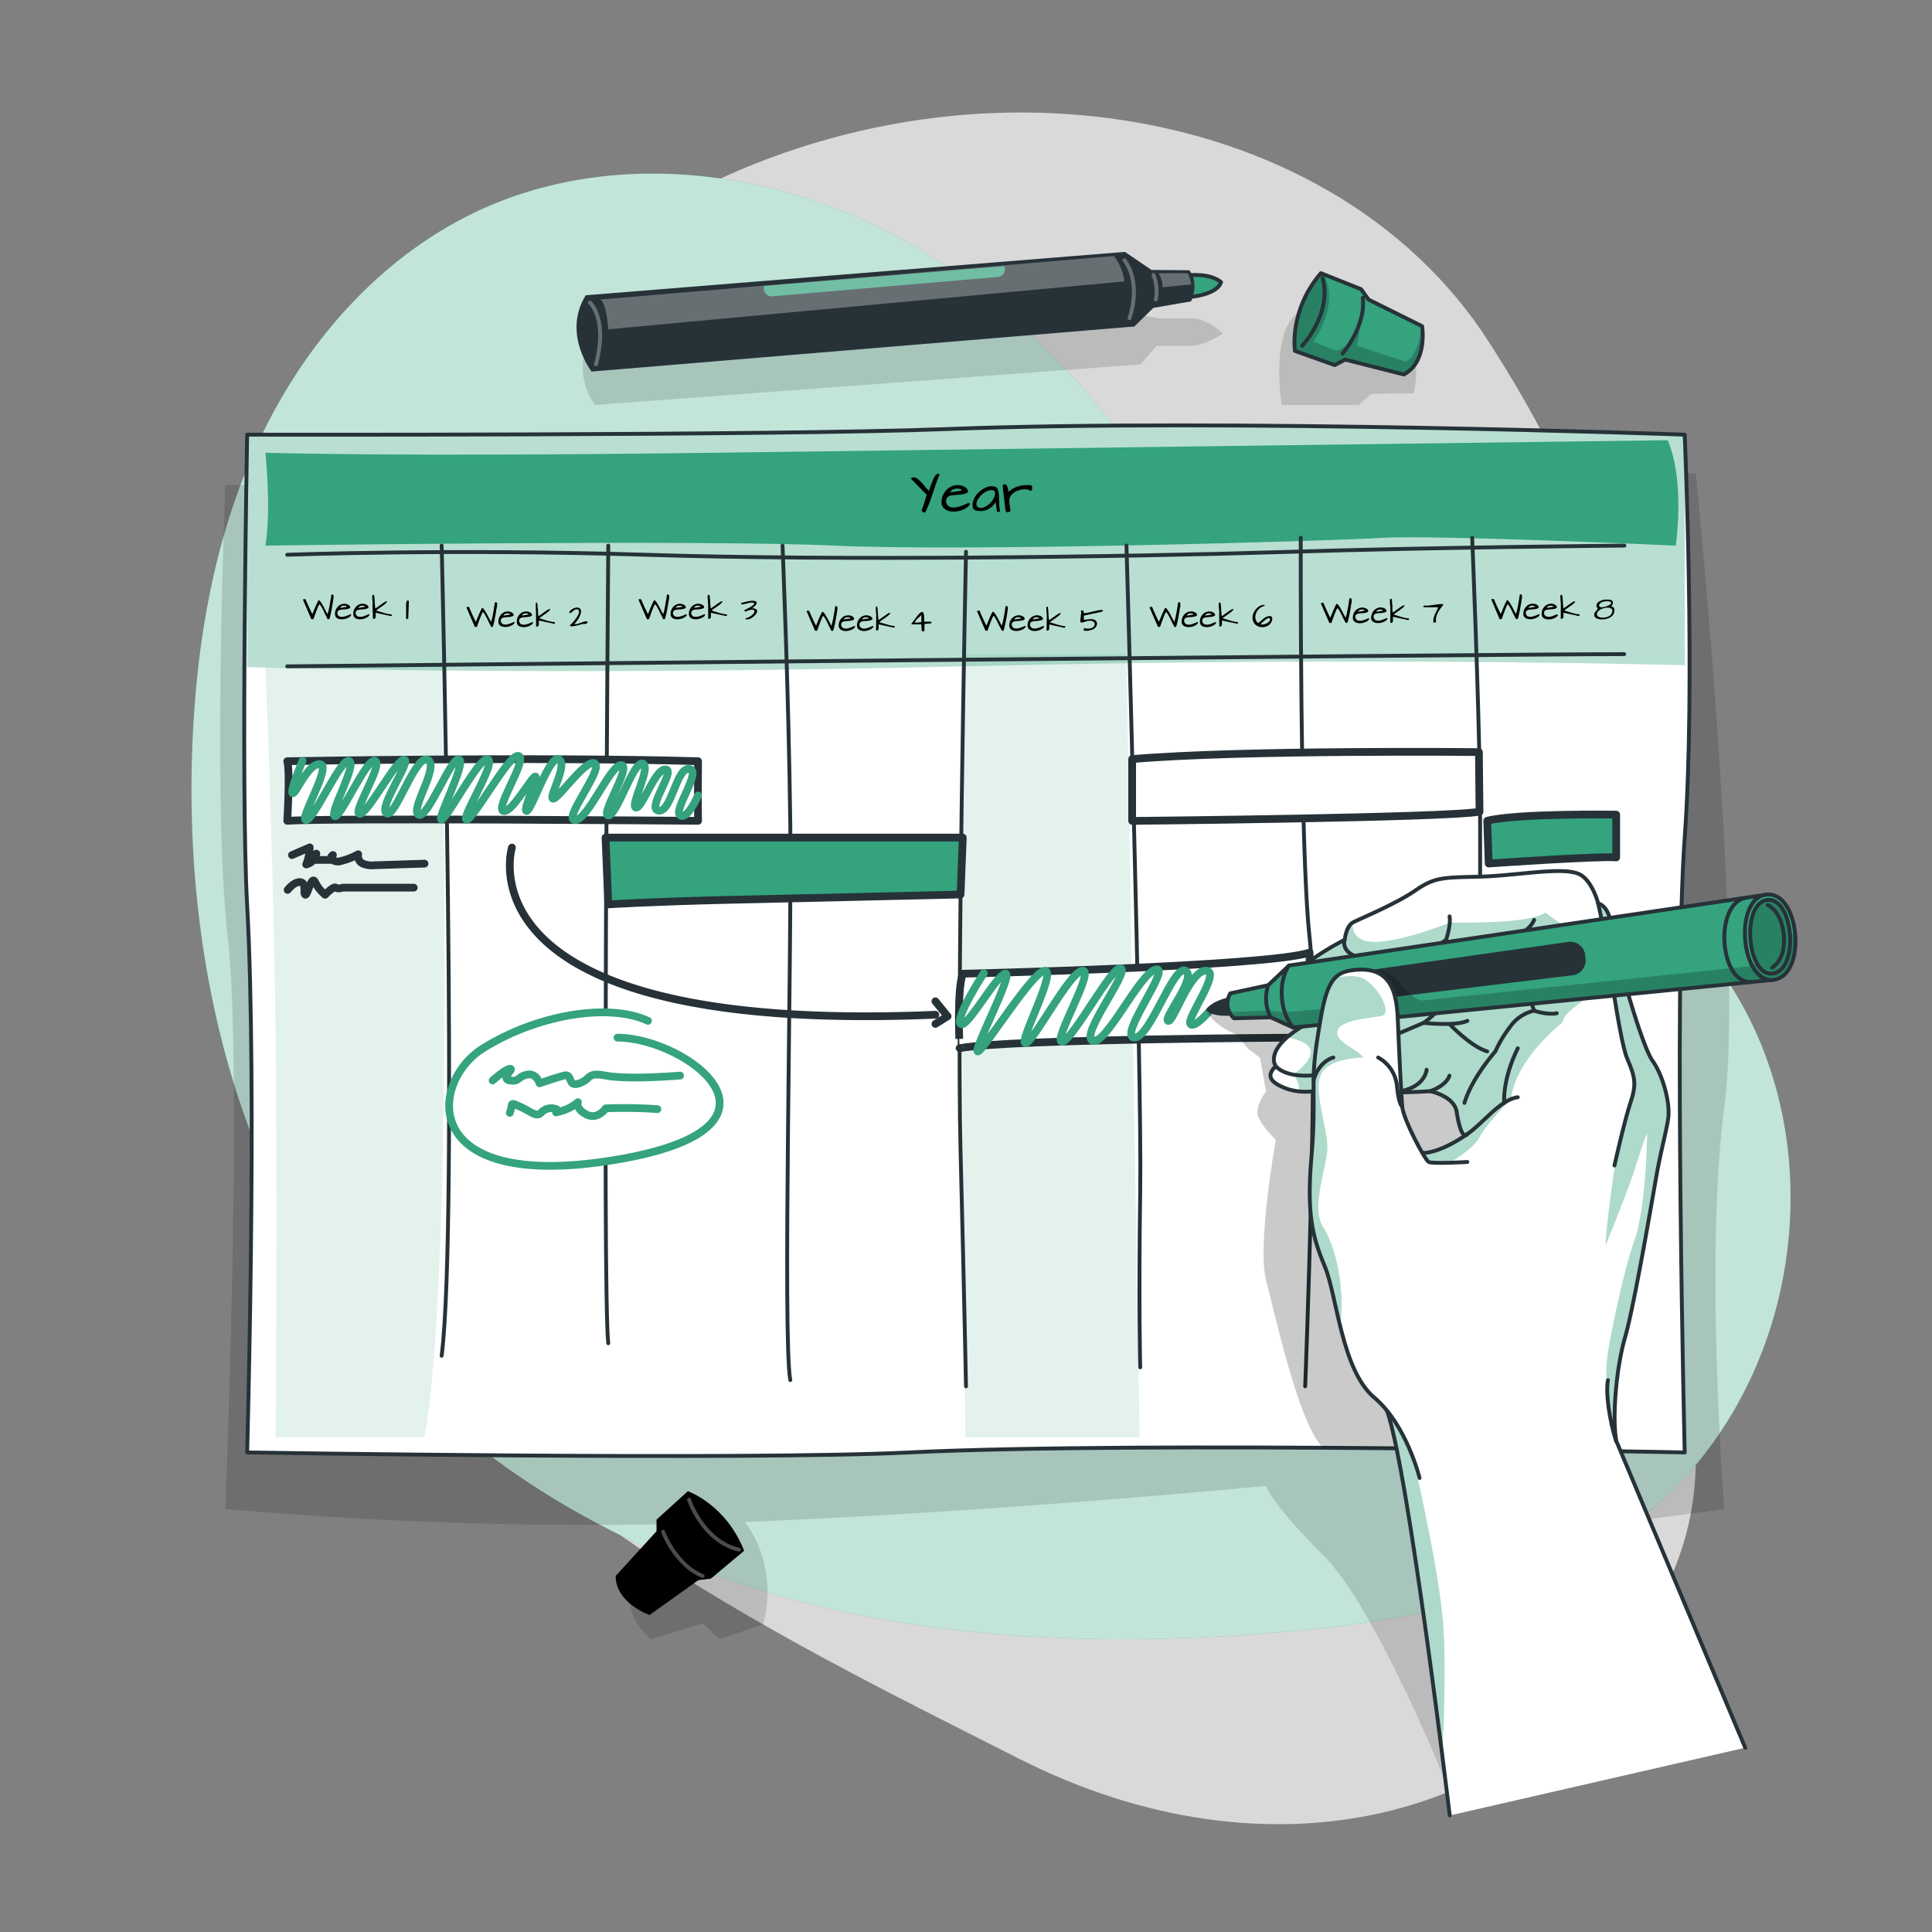 <svg xmlns="http://www.w3.org/2000/svg" viewBox="0 0 500 500">
  <rect x="0" y="0" width="500" height="500" fill="#808080" stroke="none"/>
  <defs>
    <clipPath id="uzWg7upK6hwxa">
      <path d="M436 375.89s-140.9-2.91-200.67 0c-42.79 2.09-171.37 0-171.37 0s2.64-94 0-141.65c-1.69-30.39 0-121.75 0-121.75s136.87.27 180.87-1.44c72.82-2.82 191.17 1.44 191.17 1.44s2.84 65.37 0 104.27c-2.88 39.68 0 159.13 0 159.13z" fill="#fff" stroke="#263238" stroke-linecap="round" stroke-linejoin="round"/>
    </clipPath>
    <clipPath id="uzWg7upK6hwxb">
      <path d="M363.32 96.91l-15.21-3.85-2.67 1.43-10.31-3.67s-1.65-10.31 6.71-20.12l10.41 4.14 1.92 2.69 13.88 6.89s1.48 9.16-4.73 12.49z" fill="#34a37e" stroke="#263238" stroke-linecap="round" stroke-linejoin="round"/>
    </clipPath>
    <clipPath id="uzWg7upK6hwxc">
      <path d="M375.19 469.84s-10.72-89.61-16.25-104.77-12.82-65.27-12.82-65.27 16.84-1.35 21.94-1.4 11.69-4.93 11.69-4.93c-.56 1-1.83.38-2.77-5.74-.63-4.09-6.86-5.34-6.86-5.34s-14.95 1.12-27.56-.57a15.63 15.63 0 01-9.39 0c-4.59-1.67-5.52-3.46-3-5.89 0 0-3.57-4.67 8.63-11.3 0 0-8.11-7.29-4.15-12s13.35-9.41 13.35-9.41.39-3.55 2.11-4.48 11.08-4.75 16.22-8.31 7.38-3.29 16.88-3.56 21.1-2.63 25.45-.66c3.38 1.54 4.95 7.58 4.95 7.58 3.16 1 3.48 6.16 3.68 7.43.93 5.67 7.46 29.17 10.36 33.26s4.61 11.21 4.09 14.9-1.85 8-3.17 15.56-5.8 33.63-8 41.14-3.43 20.57-2.25 26.9l33.34 79.33" fill="#fff" stroke="#263238" stroke-linecap="round" stroke-linejoin="round"/>
    </clipPath>
    <clipPath id="uzWg7upK6hwxd">
      <path d="M333.6 249.87l123.69-18.36 1.58 22.07-124.22 12.33-5.8-2.62-9.5.24a5.11 5.11 0 01-.93-6.46l9.78-2.1z" fill="#34a37e" stroke="#263238" stroke-linecap="round" stroke-linejoin="round"/>
    </clipPath>
    <clipPath id="uzWg7upK6hwxe">
      <path d="M457.29 231.51c8.57-.68 10.41 21.2 1.58 22.07-8.45.84-10.28-21.37-1.58-22.07z" fill="#34a37e" stroke="#263238" stroke-linecap="round" stroke-linejoin="round"/>
    </clipPath>
    <clipPath id="uzWg7upK6hwxf">
      <path d="M379.75 300.72s-9 .53-10 0-6.6-11.08-6.86-14.37-.79-13.85-1.05-20.44-.26-16.88-12.66-14.69c-5.54 1-6.47 6.22-8.31 18s-.13 14.9-1.45 29.94.26 21 3.43 28.57 4.34 26.81 12.78 33.93 11.75 20.84 11.75 20.84" fill="#fff" stroke="#263238" stroke-linecap="round" stroke-linejoin="round"/>
    </clipPath>
  </defs>
  <path d="M67.93 167.09s-27.88 72 11.3 144.5 119.88 110.8 184.47 143.55 131.66 16.8 163.53-36.84-11.84-91.93-11.9-168.42 11.45-96.74-30-161.36-143.06-78.93-219.9-31-97.5 109.57-97.5 109.57z" fill="#fff" opacity=".7"/>
  <path d="M108.89 63.12a102.42 102.42 0 0114-8.15c35.32-16.89 78.66-11.33 112.6 8.18s59.34 51.39 77.82 85.9c8.44 15.77 16 32.71 29.56 44.36 17.49 15 41.12 18.43 62 26.61 75.79 29.76 76.66 138.89 10.23 179.64-26.19 16.06-58.53 20.91-88.62 23.15-41.69 3.11-84.13 1.52-124.39-9.74s-78.36-32.66-105.29-64.63c-35.27-41.87-48.87-98.79-47.09-153.51.9-27.69 5.55-55.61 17.27-80.71 9.41-20.22 23.69-38.49 41.91-51.1z" fill="#34a37e"/>
  <path d="M108.89 63.12a102.42 102.42 0 0114-8.15c35.32-16.89 78.66-11.33 112.6 8.18s59.34 51.39 77.82 85.9c8.44 15.77 16 32.71 29.56 44.36 17.49 15 41.12 18.43 62 26.61 75.79 29.76 76.66 138.89 10.23 179.64-26.19 16.06-58.53 20.91-88.62 23.15-41.69 3.11-84.13 1.52-124.39-9.74s-78.36-32.66-105.29-64.63c-35.27-41.87-48.87-98.79-47.09-153.51.9-27.69 5.55-55.61 17.27-80.71 9.41-20.22 23.69-38.49 41.91-51.1z" fill="#fff" opacity=".7"/>
  <path d="M438.86 122.49l-380.55 3.06s-3.35 82.9.62 116.88-.62 148.1-.62 148.1a1085.31 1085.31 0 00129.8 3.54L163 410.6a14.48 14.48 0 005.53 13.61l13.35-4.11 4.39 4.11 11.21-3.83s4.59-13.89-4.71-26.49c69-2.84 134.92-9.36 134.92-9.36s1.06 4.32 14.85 18.05 32.62 61 32.62 61L420.39 394l25.87-3.43s-5.19-65 0-104.18-7.4-163.9-7.4-163.9z" fill-opacity=".7" opacity=".2"/>
  <path d="M436 375.89s-140.9-2.91-200.67 0c-42.79 2.09-171.37 0-171.37 0s2.64-94 0-141.65c-1.69-30.39 0-121.75 0-121.75s136.87.27 180.87-1.44c72.82-2.82 191.17 1.44 191.17 1.44s2.84 65.37 0 104.27c-2.88 39.68 0 159.13 0 159.13z" fill="#fff"/>
  <g clip-path="url(#uzWg7upK6hwxa)" fill="#34a37e">
    <path d="M436 112.49v59.67c-25.25-.63-95.18-1.91-186.85.29-97.29 2.33-165.7.75-185.19.18v-60.14s136.87.27 180.87-1.44c72.84-2.82 191.17 1.44 191.17 1.44z" fill-opacity=".7" opacity=".5"/>
    <path d="M294.94 372l-3.41-202.68H250c-1.85 31.89-.63 160.23-.16 202.68h45.1zM68.68 172.76l45.62-.31s3.48 156.79-4.46 199.52H71.31s.53-57.12 0-104.25-2.63-94.96-2.63-94.96z" fill-opacity=".7" opacity=".2"/>
    <path d="M68.68 141.2s113-1.59 147.16 0 128.1-1.18 141.85-2 76 2 76 2c2.34-18.71-2.11-27.27-2.11-27.27s-166.68 2.17-247.38 3.25-115.51 0-115.51 0 1.58 14.82-.01 24.02z"/>
  </g>
  <path d="M436 375.89s-140.9-2.91-200.67 0c-42.79 2.09-171.37 0-171.37 0s2.64-94 0-141.65c-1.69-30.39 0-121.75 0-121.75s136.87.27 180.87-1.44c72.82-2.82 191.17 1.44 191.17 1.44s2.84 65.37 0 104.27c-2.88 39.68 0 159.13 0 159.13z" fill="none" stroke="#263238" stroke-linecap="round" stroke-linejoin="round"/>
  <path d="M239.42 132.67a.89.89 0 01-.27-.06 1.87 1.87 0 01-.32-.15.84.84 0 01-.27-.22.23.23 0 010-.26c0-.06.08-.18.15-.35l.21-.62c.08-.24.16-.49.24-.76s.17-.55.26-.82.15-.52.22-.77.13-.45.18-.62l-3.91-4c-.1-.11-.13-.2-.11-.26a.29.29 0 01.14-.15.86.86 0 01.23-.06h.17a2.56 2.56 0 01.39 0 1.34 1.34 0 01.42.15 2.77 2.77 0 01.5.34 8.51 8.51 0 01.65.62c.26.26.55.58.89 1s.74.84 1.19 1.39c.3-.87.56-1.58.78-2.14a12.29 12.29 0 01.59-1.33 2.75 2.75 0 01.48-.71.88.88 0 01.46-.25 1.27 1.27 0 01.28 0c.09 0 .15.09.19.22a20.39 20.39 0 00-.87 2.19c-.28.81-.56 1.65-.86 2.53s-.6 1.75-.92 2.62a23.86 23.86 0 01-1.09 2.47zm4.26-2.19a4.45 4.45 0 01.18-1.85 5.06 5.06 0 01.87-1.6 4.38 4.38 0 011.4-1.09 3.76 3.76 0 011.8-.38 2.72 2.72 0 01.43 0l.59.15a4.6 4.6 0 01.61.25 2.28 2.28 0 01.53.37 1.52 1.52 0 01.34.47 1 1 0 01.06.59 2.77 2.77 0 01-1.11.47 8.83 8.83 0 01-1.27.18l-1.27.1a3.77 3.77 0 00-1.09.21 1.43 1.43 0 00-.71.56 1.6 1.6 0 00-.16 1.1 1.74 1.74 0 00.58.95 1.89 1.89 0 00.94.36 3.36 3.36 0 001.13-.05 9.51 9.51 0 001.19-.33q.57-.19 1.08-.42l.83-.36a.38.38 0 01.37.37 2.88 2.88 0 01-.9.91 5.36 5.36 0 01-1.34.64 6.72 6.72 0 01-1.57.31 5.12 5.12 0 01-1.53-.12 3.26 3.26 0 01-1.25-.62 2.23 2.23 0 01-.73-1.17zm4.14-4a3.66 3.66 0 00-.52 0 3 3 0 00-.58.17 1.84 1.84 0 00-.49.3.66.66 0 00-.2.48l2.9-.48a1 1 0 00-.48-.4 1.9 1.9 0 00-.63-.11zm9.81 3.52a5.18 5.18 0 01-.79 1 4.57 4.57 0 01-1 .73 4.63 4.63 0 01-1.16.44 4.43 4.43 0 01-1.32.08 2.53 2.53 0 01-.53-.06 1.79 1.79 0 01-.52-.19 1.07 1.07 0 01-.39-.34.81.81 0 01-.16-.52 2.86 2.86 0 01.06-1.33 5 5 0 01.56-1.3 6.17 6.17 0 011-1.17 7.23 7.23 0 011.2-.9 5.29 5.29 0 011.32-.53 3 3 0 011.3 0 .94.94 0 01.75.32 2.06 2.06 0 01.41.84 6.77 6.77 0 01.17 1.22q0 .68.06 1.41c0 .48 0 1 .06 1.43a8 8 0 00.18 1.3H258c0-.27-.07-.5-.09-.71s0-.39-.06-.56a4 4 0 00-.06-.51c-.08-.29-.11-.47-.16-.65zm-.89-3.13a2.26 2.26 0 00-1 .12 4 4 0 00-.93.45 4.88 4.88 0 00-.85.68 5.62 5.62 0 00-.68.81 3.45 3.45 0 00-.45.84 1.67 1.67 0 00-.13.77 1 1 0 00.26.59 1.22 1.22 0 00.73.33 3 3 0 001.35-.36 4.69 4.69 0 001.16-.85 5.15 5.15 0 00.85-1.1 3.71 3.71 0 00.44-1.1 1.16 1.16 0 00-.09-.84.72.72 0 00-.66-.36zm2.76-1.17a.28.28 0 01.16-.29.81.81 0 01.35-.07.56.56 0 01.48.25 1.86 1.86 0 01.29.58 5.57 5.57 0 01.14.66 4.45 4.45 0 00.06.46 7.49 7.49 0 011-.74 6.68 6.68 0 011.2-.58 7.83 7.83 0 011.48-.35 9.73 9.73 0 011.82-.05.45.45 0 01.48.13 1 1 0 01.18.49 1.05 1.05 0 01-.09.55.46.46 0 01-.33.32 2.07 2.07 0 00-1-.39 4.09 4.09 0 00-1.21 0 5.12 5.12 0 00-1.24.35 4.47 4.47 0 00-1.08.64 2.77 2.77 0 00-.75.89 1.94 1.94 0 00-.23 1.09 5.65 5.65 0 00.05.71c0 .23.06.46.1.69s.07.46.1.69a5.37 5.37 0 010 .7 2.1 2.1 0 00-.51.08 1 1 0 01-.32.05.28.28 0 01-.22-.12 1.58 1.58 0 01-.21-.45c0-.05 0-.22-.06-.49s-.07-.61-.11-1-.09-.81-.15-1.28-.11-.92-.16-1.37-.09-.86-.14-1.24-.05-.68-.08-.91zM84.54 159.67q-.09-.13-.24-.42c-.09-.18-.2-.39-.31-.62l-.34-.72c-.12-.24-.24-.47-.36-.68a4.84 4.84 0 00-.35-.55.77.77 0 00-.31-.28c-.06.11-.14.26-.23.45s-.18.41-.28.65l-.3.75c-.09.27-.19.53-.28.77l-.25.7c-.07.21-.14.38-.19.52h-.53l-2.13-4.94a.14.14 0 010-.15.27.27 0 01.12-.09h.3a.3.3 0 01.2.06.39.39 0 01.1.14l.06.19a1.46 1.46 0 00.07.19l.25.55c.09.22.19.44.3.67s.21.47.32.7l.3.63c.1.2.18.36.25.48a1.29 1.29 0 00.15.24c.23-.6.44-1.1.61-1.51s.32-.75.44-1 .21-.48.29-.62a2.68 2.68 0 01.17-.32.58.58 0 01.1-.13.45.45 0 01.26.14 1.71 1.71 0 01.3.37c.11.15.22.32.34.52s.23.4.35.61.23.42.33.63l.3.59.25.47.18.28a20.15 20.15 0 00.41-1.64c.06-.3.12-.61.17-.92s.11-.61.16-.91.1-.58.14-.85.08-.52.11-.74a1 1 0 01.33 0 .36.36 0 01.17.11.48.48 0 01.06.18 1.55 1.55 0 010 .22v.23c0 .17-.06.4-.1.7s-.1.65-.16 1-.14.82-.22 1.25-.17.88-.27 1.33-.21.86-.32 1.25a.56.56 0 01-.29.12.22.22 0 01-.19-.06.7.7 0 01-.14-.21zm2.17-.55a2.7 2.7 0 01.62-2 2.3 2.3 0 01.81-.64 2.18 2.18 0 011-.22 1.38 1.38 0 01.26 0l.34.09.35.14a1.16 1.16 0 01.31.22.73.73 0 01.2.27.59.59 0 010 .35 1.79 1.79 0 01-.65.27 6 6 0 01-.74.11l-.75.05a2.26 2.26 0 00-.63.13.91.91 0 00-.42.32 1 1 0 00-.09.64 1 1 0 00.34.56 1.06 1.06 0 00.55.21 1.86 1.86 0 00.66 0 5 5 0 00.69-.19 6.36 6.36 0 00.63-.25l.49-.21a.18.18 0 01.15.07.2.2 0 01.06.15 1.63 1.63 0 01-.52.53 3 3 0 01-.79.37 3.42 3.42 0 01-.91.18 2.9 2.9 0 01-.89-.07 1.85 1.85 0 01-.73-.36 1.33 1.33 0 01-.34-.72zm2.42-2.36h-.3a1.21 1.21 0 00-.34.09 1.19 1.19 0 00-.29.18.36.36 0 00-.12.28l1.7-.28a.59.59 0 00-.29-.23.86.86 0 00-.36-.04zm2.32 2.36a2.46 2.46 0 01.1-1.08 2.64 2.64 0 01.51-.93 2.4 2.4 0 01.81-.64 2.18 2.18 0 011-.22 1.38 1.38 0 01.26 0l.34.09.35.14a1.16 1.16 0 01.31.22.73.73 0 01.2.27.59.59 0 010 .35 1.79 1.79 0 01-.65.27 6 6 0 01-.74.11l-.75.05a2.26 2.26 0 00-.63.13.91.91 0 00-.42.32 1 1 0 00-.09.64 1 1 0 00.34.56 1.06 1.06 0 00.55.21 1.86 1.86 0 00.66 0 5 5 0 00.69-.19 6.36 6.36 0 00.63-.25l.49-.21a.18.18 0 01.15.07.2.2 0 01.06.15 1.63 1.63 0 01-.52.53 3.12 3.12 0 01-.78.37 3.57 3.57 0 01-.92.18 2.9 2.9 0 01-.89-.07 1.85 1.85 0 01-.73-.36 1.26 1.26 0 01-.33-.71zm2.41-2.36h-.3a1.31 1.31 0 00-.34.09 1.19 1.19 0 00-.29.18.36.36 0 00-.12.28l1.7-.28a.55.55 0 00-.29-.23.86.86 0 00-.36-.04zm2.55.24v-1.39l-.06-.69v-.7a.26.26 0 01.08-.21.33.33 0 01.21-.06h.14a5.86 5.86 0 01.13.75l.06.84c0 .3 0 .6.06.93s0 .65.09 1a2.48 2.48 0 00.36-.22l.52-.36.59-.43.58-.41.49-.3a.83.83 0 01.31-.12.21.21 0 01.12 0 .44.44 0 01.1.12 4.37 4.37 0 01-.64.65c-.24.19-.49.38-.74.55l-.77.53a6.34 6.34 0 00-.69.54l1.08.32 1 .31 1 .24a7.55 7.55 0 00.94.12 1 1 0 010 .18.2.2 0 010 .13.22.22 0 01-.1.09.56.56 0 01-.2 0H101c-.21-.06-.46-.12-.77-.18l-1-.21-1-.22-1-.23v1.02a1.13 1.13 0 01-.1.34.43.43 0 01-.22.2.55.55 0 01-.38 0zm8.83-1.31c0-.13 0-.21.07-.24a.35.35 0 01.2 0 .5.5 0 01.18 0c.06 0 .09.06.12.13l-.15 4.39a.21.21 0 01-.07.15.38.38 0 01-.17.08.35.35 0 01-.18 0 .25.25 0 01-.14-.08v-3.9c0-.23.14-.42.14-.53zm21.61 5.98a3.43 3.43 0 01-.23-.42c-.1-.18-.2-.39-.31-.62l-.35-.72c-.12-.24-.24-.47-.36-.68a4.84 4.84 0 00-.35-.55.83.83 0 00-.3-.28 4.28 4.28 0 00-.24.45c-.09.19-.18.41-.28.65s-.19.49-.29.75l-.29.77-.25.7-.18.52h-.54l-2.13-4.94a.14.14 0 010-.15.27.27 0 01.12-.09h.3a.28.28 0 01.2.06.3.3 0 01.1.14 1.07 1.07 0 01.07.19 1.39 1.39 0 00.06.19l.25.55.3.67c.11.23.21.47.32.7s.21.44.31.63a5.3 5.3 0 00.24.48 1.29 1.29 0 00.15.24c.24-.6.44-1.1.61-1.51s.32-.75.44-1 .22-.48.29-.62a2.68 2.68 0 01.17-.32l.1-.13a.42.42 0 01.26.14 2.07 2.07 0 01.31.37 4.71 4.71 0 01.33.52c.12.19.24.4.35.61s.23.42.34.63.2.41.3.59.17.33.25.47a3.25 3.25 0 00.17.28c.08-.24.15-.49.22-.77s.13-.57.19-.87l.18-.92.15-.91c0-.3.1-.58.14-.85s.08-.52.12-.74a.89.89 0 01.32 0 .32.32 0 01.17.11.28.28 0 01.06.18 1.55 1.55 0 010 .22v.23c0 .17 0 .4-.1.7s-.09.65-.16 1-.13.82-.22 1.25-.17.88-.27 1.33-.21.86-.32 1.25a.53.53 0 01-.28.12.24.24 0 01-.2-.06 1 1 0 01-.09-.21zm2.15-.55a2.62 2.62 0 01.1-1.08 2.8 2.8 0 01.51-.93 2.43 2.43 0 01.82-.64 2.14 2.14 0 011-.22 1.33 1.33 0 01.26 0l.34.09.36.14a1.11 1.11 0 01.3.22.9.9 0 01.21.27.68.68 0 010 .35 1.72 1.72 0 01-.65.27 6 6 0 01-.74.11l-.74.05a2.34 2.34 0 00-.64.13.88.88 0 00-.41.32.91.91 0 00-.09.64 1 1 0 00.33.56 1.06 1.06 0 00.55.21 1.86 1.86 0 00.66 0 5 5 0 00.69-.19c.23-.08.44-.16.64-.25l.48-.21a.18.18 0 01.15.07.2.2 0 01.06.15 1.54 1.54 0 01-.52.53 3.12 3.12 0 01-.78.37 3.5 3.5 0 01-.91.18 2.94 2.94 0 01-.9-.07 1.92 1.92 0 01-.73-.36 1.26 1.26 0 01-.35-.71zm2.41-2.36h-.3a1.31 1.31 0 00-.34.09 1 1 0 00-.28.18.36.36 0 00-.12.28l1.69-.28a.57.57 0 00-.28-.23.94.94 0 00-.34-.04zm2.35 2.36a2.62 2.62 0 01.1-1.08 3 3 0 01.51-.93 2.43 2.43 0 01.82-.64 2.14 2.14 0 011-.22 1.33 1.33 0 01.26 0l.34.09.36.14a1.11 1.11 0 01.3.22.9.9 0 01.21.27.68.68 0 010 .35 1.72 1.72 0 01-.65.27 6 6 0 01-.74.11l-.74.05a2.26 2.26 0 00-.63.13.77.77 0 00-.51 1 1 1 0 00.33.56 1.06 1.06 0 00.55.21 1.86 1.86 0 00.66 0 5 5 0 00.69-.19c.23-.08.44-.16.64-.25l.48-.21a.18.18 0 01.15.07.2.2 0 01.06.15 1.54 1.54 0 01-.52.53 3.12 3.12 0 01-.78.37 3.5 3.5 0 01-.91.18 2.94 2.94 0 01-.9-.07 1.92 1.92 0 01-.73-.36 1.26 1.26 0 01-.35-.75zm2.41-2.36h-.3a1.31 1.31 0 00-.34.09 1.12 1.12 0 00-.28.18.36.36 0 00-.12.28l1.69-.28a.57.57 0 00-.28-.23.94.94 0 00-.37-.04zm2.55.24v-.69l-.06-.7v-1.39a.26.26 0 01.08-.21.33.33 0 01.21-.06h.05a5.87 5.87 0 01.12.75c0 .27 0 .55.07.84s0 .6.05.93 0 .65.1 1a2.51 2.51 0 00.35-.22l.52-.36.59-.43.58-.41c.19-.12.35-.22.5-.3a.72.72 0 01.31-.12.21.21 0 01.12 0 .31.31 0 01.09.12 4.37 4.37 0 01-.64.65c-.24.19-.49.38-.74.55l-.76.53a5.62 5.62 0 00-.7.54l1.09.32 1 .31 1 .24a7.8 7.8 0 00.94.12v.18a.5.5 0 010 .13.24.24 0 01-.11.09.53.53 0 01-.2 0h-.07c-.2-.06-.46-.12-.76-.18l-1-.21-1-.22-1-.23a1.49 1.49 0 000 .26v.76a.9.9 0 01-.09.34.47.47 0 01-.22.2.58.58 0 01-.39 0zm8.79 2.81a7.67 7.67 0 00.64-.64 9.33 9.33 0 00.69-.82q.33-.43.6-.87a3.22 3.22 0 00.37-.82 1 1 0 000-.64.57.57 0 00-.48-.34 1.2 1.2 0 00-.44.07 1.83 1.83 0 00-.34.18 2.17 2.17 0 00-.29.24 2 2 0 01-.27.24 1.92 1.92 0 01-.31.18.89.89 0 01-.38.07 1 1 0 01.23-.54 2.34 2.34 0 01.55-.48 2.83 2.83 0 01.71-.31 1.65 1.65 0 01.72-.08 1 1 0 01.58.24.91.91 0 01.28.63 3 3 0 01-.16.94 6.07 6.07 0 01-.41.9 8 8 0 01-.56.83c-.21.27-.41.52-.61.74a2.19 2.19 0 00.8-.07c.26-.07.53-.16.79-.25l.77-.27a2.35 2.35 0 01.77-.13.37.37 0 01.2.05.18.18 0 01.09.17.29.29 0 01-.09.22.66.66 0 01-.23.15l-.29.08h-.68l-.27.07-.46.14-.57.15-.61.14-.57.1a2.67 2.67 0 01-.47 0 .49.49 0 01-.28-.09.2.2 0 01-.02-.18zm23.88-2.14q-.09-.13-.24-.42l-.3-.62-.35-.72c-.12-.24-.24-.47-.36-.68a4.84 4.84 0 00-.35-.55.83.83 0 00-.3-.28 4.28 4.28 0 00-.24.45c-.09.19-.18.41-.28.65s-.2.49-.29.75l-.29.77-.25.7c-.07.21-.14.38-.19.52h-.53l-2.13-4.94a.14.14 0 010-.15.27.27 0 01.12-.09h.3a.3.3 0 01.2.06.39.39 0 01.1.14 1.06 1.06 0 01.06.19l.07.19.25.55c.09.22.2.44.3.67s.21.47.32.7.21.44.31.63a5.3 5.3 0 00.24.48 1.29 1.29 0 00.15.24c.24-.6.44-1.1.61-1.51s.32-.75.44-1 .22-.48.29-.62a2.68 2.68 0 01.17-.32l.1-.13a.42.42 0 01.26.14 2.07 2.07 0 01.31.37c.1.15.22.32.33.52s.23.4.35.61.23.42.34.63.2.41.3.59.17.33.25.47a3.25 3.25 0 00.17.28c.08-.24.15-.49.22-.77s.13-.57.19-.87.12-.61.17-.92.11-.61.16-.91.1-.58.14-.85.08-.52.11-.74a1 1 0 01.33 0 .32.32 0 01.17.11.48.48 0 01.06.18 1.55 1.55 0 010 .22v.23c0 .17-.05.4-.1.7s-.09.65-.16 1-.14.82-.22 1.25-.17.88-.27 1.33-.21.86-.32 1.25a.56.56 0 01-.29.12.23.23 0 01-.19-.06.7.7 0 01-.14-.21zm2.18-.55a2.64 2.64 0 01.61-2 2.34 2.34 0 01.82-.64 2.12 2.12 0 011-.22 1.33 1.33 0 01.26 0l.34.09.36.14a1.29 1.29 0 01.3.22.73.73 0 01.2.27.59.59 0 010 .35 1.72 1.72 0 01-.65.27 6 6 0 01-.74.11l-.74.05a2.26 2.26 0 00-.64.13.84.84 0 00-.41.32 1 1 0 00-.1.64 1.07 1.07 0 00.34.56 1.06 1.06 0 00.55.21 1.86 1.86 0 00.66 0 5 5 0 00.69-.19c.23-.08.44-.16.64-.25l.48-.21a.18.18 0 01.15.07.2.2 0 01.06.15 1.54 1.54 0 01-.52.53 3.12 3.12 0 01-.78.37 3.49 3.49 0 01-.92.18 2.9 2.9 0 01-.89-.07 1.85 1.85 0 01-.73-.36 1.26 1.26 0 01-.34-.72zm2.41-2.36h-.3a1.31 1.31 0 00-.34.09 1.19 1.19 0 00-.29.18.36.36 0 00-.12.28l1.7-.28a.57.57 0 00-.28-.23.94.94 0 00-.35-.04zm2.32 2.36a2.62 2.62 0 01.1-1.08 2.8 2.8 0 01.51-.93 2.34 2.34 0 01.82-.64 2.12 2.12 0 011-.22 1.33 1.33 0 01.26 0l.34.09.36.14a1.29 1.29 0 01.3.22.73.73 0 01.2.27.59.59 0 010 .35 1.72 1.72 0 01-.65.27 6 6 0 01-.74.11l-.74.05a2.26 2.26 0 00-.64.13.88.88 0 00-.41.32 1 1 0 00-.1.64 1.07 1.07 0 00.34.56 1.06 1.06 0 00.55.21 1.86 1.86 0 00.66 0 5 5 0 00.69-.19c.23-.08.44-.16.64-.25l.48-.21a.18.18 0 01.15.07.2.2 0 01.06.15 1.54 1.54 0 01-.52.53 3.12 3.12 0 01-.78.37 3.49 3.49 0 01-.92.18 2.9 2.9 0 01-.89-.07 1.85 1.85 0 01-.73-.36 1.26 1.26 0 01-.34-.71zm2.41-2.36h-.3a1.31 1.31 0 00-.34.09 1.19 1.19 0 00-.29.18.36.36 0 00-.12.28l1.7-.28a.57.57 0 00-.28-.23.94.94 0 00-.37-.04zm2.55.24v-.69l-.06-.7c0-.23 0-.46-.05-.69s0-.46 0-.7a.26.26 0 01.08-.21.33.33 0 01.21-.06h.14a4.52 4.52 0 01.13.75c0 .27.05.55.07.84s0 .6.05.93.05.65.1 1a2.51 2.51 0 00.35-.22l.52-.36.59-.43.58-.41.49-.3a.8.8 0 01.32-.12.21.21 0 01.12 0 .31.31 0 01.09.12 4.37 4.37 0 01-.64.65c-.24.19-.49.38-.74.55l-.77.53a6.34 6.34 0 00-.69.54l1.08.32 1 .31.95.24a7.55 7.55 0 00.94.12v.18a.29.29 0 010 .13.18.18 0 01-.1.09.56.56 0 01-.2 0h-.07c-.21-.06-.46-.12-.76-.18l-1-.21-1-.22-1-.23v1.02a.75.75 0 01-.1.34.45.45 0 01-.21.2.58.58 0 01-.39 0zm9.74 3a4.35 4.35 0 00.88-.33 3.55 3.55 0 00.69-.44 2.25 2.25 0 00.45-.49 1 1 0 00.21-.45.41.41 0 00-.09-.34.48.48 0 00-.39-.16 2.27 2.27 0 00-.75.1 6.36 6.36 0 00-1.12.43l-.3-.38.41-.2c.17-.08.34-.16.52-.26l.55-.3a5.68 5.68 0 00.51-.32 2.77 2.77 0 00.4-.3.63.63 0 00.19-.28.17.17 0 00-.07-.21.87.87 0 00-.41-.14 3 3 0 00-.73.08l-.71.17-.7.17a3.42 3.42 0 01-.71.07v-.12a.78.78 0 010-.14.69.69 0 010-.13.36.36 0 01.17-.03l.76-.19c.27-.07.53-.13.8-.18a7.74 7.74 0 01.77-.13 4.12 4.12 0 01.69 0 1.17 1.17 0 01.52.13.6.6 0 01.3.31.9.9 0 01-.13.44 2 2 0 01-.32.4 4.27 4.27 0 01-.38.36l-.35.3a2.13 2.13 0 01.86.14.76.76 0 01.39.35.71.71 0 010 .48 2.09 2.09 0 01-.29.55 4.1 4.1 0 01-.5.53 4.44 4.44 0 01-.62.45 4.06 4.06 0 01-.65.29 1.41 1.41 0 01-.6.05.43.43 0 01-.19 0 .19.19 0 01-.06-.28zm21.9 2.67q-.09-.13-.24-.42c-.1-.18-.2-.39-.31-.62l-.34-.72a8.64 8.64 0 00-.37-.68 4.9 4.9 0 00-.34-.55.93.93 0 00-.31-.28 3.06 3.06 0 00-.23.45c-.09.19-.19.41-.28.65l-.3.75-.28.77c-.09.25-.18.48-.25.7l-.19.52h-.53l-2.14-4.94a.16.16 0 010-.15.27.27 0 01.12-.09h.3a.27.27 0 01.19.06.31.31 0 01.11.14l.06.19a1.46 1.46 0 00.07.19l.25.55c.09.22.19.44.3.67s.21.47.32.7l.3.63a5 5 0 00.25.48c.07.13.12.21.14.24.24-.6.45-1.1.62-1.51s.31-.75.43-1 .22-.48.29-.62.14-.26.18-.32a.65.65 0 01.09-.13h.05a.45.45 0 01.26.14 2.07 2.07 0 01.3.37c.11.15.22.32.34.52l.35.61.33.63.3.59.25.47a1.72 1.72 0 00.18.28c.07-.24.14-.49.21-.77s.13-.57.2-.87.12-.61.17-.92.11-.61.16-.91.09-.58.13-.85.08-.52.12-.74a1 1 0 01.33 0 .36.36 0 01.17.11.48.48 0 01.06.18v.45c0 .17-.05.4-.09.7s-.1.65-.16 1-.14.82-.22 1.25-.17.88-.27 1.33-.21.86-.33 1.25a.5.5 0 01-.28.12.22.22 0 01-.19-.06.7.7 0 01-.18-.21c0-.12-.06-.22-.1-.33zm2.17-.55a2.63 2.63 0 01.11-1.08 2.78 2.78 0 01.5-.93 2.43 2.43 0 01.82-.64 2.18 2.18 0 011.05-.22 1.24 1.24 0 01.25 0l.35.09.35.14a1.16 1.16 0 01.31.22.86.86 0 01.2.27.52.52 0 010 .35 1.67 1.67 0 01-.64.27 6.16 6.16 0 01-.75.11l-.74.05a2.26 2.26 0 00-.63.13.77.77 0 00-.51 1 1 1 0 00.34.56 1.06 1.06 0 00.55.21 1.87 1.87 0 00.66 0 5.91 5.91 0 00.69-.19c.22-.08.44-.16.63-.25l.49-.21a.18.18 0 01.15.07.2.2 0 01.06.15 1.74 1.74 0 01-.52.53 3.19 3.19 0 01-.79.37 3.42 3.42 0 01-.91.18 2.88 2.88 0 01-.89-.07 1.85 1.85 0 01-.73-.36 1.33 1.33 0 01-.4-.75zm2.42-2.36h-.3a1.39 1.39 0 00-.35.09 1.12 1.12 0 00-.28.18.36.36 0 00-.12.28l1.7-.28a.59.59 0 00-.29-.23.89.89 0 00-.36-.04zm2.31 2.36a2.63 2.63 0 01.11-1.08 2.78 2.78 0 01.5-.93 2.43 2.43 0 01.82-.64 2.18 2.18 0 011.05-.22 1.24 1.24 0 01.25 0l.35.09.35.14a1.16 1.16 0 01.31.22.73.73 0 01.2.27.52.52 0 010 .35 1.67 1.67 0 01-.64.27 5.88 5.88 0 01-.75.11l-.74.05a2.26 2.26 0 00-.63.13.77.77 0 00-.51 1 1 1 0 00.34.56 1.06 1.06 0 00.55.21 1.87 1.87 0 00.66 0 5.91 5.91 0 00.69-.19c.22-.08.44-.16.63-.25l.49-.21a.18.18 0 01.15.07.2.2 0 01.06.15 1.63 1.63 0 01-.52.53 3.19 3.19 0 01-.79.37 3.42 3.42 0 01-.91.18 2.88 2.88 0 01-.89-.07 1.85 1.85 0 01-.73-.36 1.33 1.33 0 01-.4-.75zm2.42-2.36h-.3a1.39 1.39 0 00-.35.09 1.12 1.12 0 00-.28.18.36.36 0 00-.12.28l1.7-.28a.59.59 0 00-.29-.23.89.89 0 00-.36-.04zm2.55.24v-.69c0-.23 0-.47-.05-.7l-.06-.69v-.7a.25.25 0 01.07-.21.34.34 0 01.22-.06h.05a5.86 5.86 0 01.13.75q0 .41.06.84c0 .3 0 .6.06.93s.05.65.09 1a3.18 3.18 0 00.36-.22l.51-.36.59-.43.59-.41.49-.3a.77.77 0 01.31-.12.21.21 0 01.12 0 .31.31 0 01.09.12 3.93 3.93 0 01-.64.65 8.35 8.35 0 01-.74.55l-.76.53a6.34 6.34 0 00-.69.54l1.08.32 1 .31.95.24a7.32 7.32 0 00.94.12 1 1 0 010 .18.28.28 0 010 .13.2.2 0 01-.11.09.49.49 0 01-.2 0h-.07c-.2-.06-.45-.12-.76-.18l-1-.21-1-.22-1-.23v.62a2.64 2.64 0 010 .4.9.9 0 01-.09.34.43.43 0 01-.22.2.55.55 0 01-.38 0zm11.67 1.57h-2.48l-.08-.06a.16.16 0 010-.12c.23-.29.46-.58.67-.88s.43-.58.64-.84.39-.49.57-.7a3.28 3.28 0 01.51-.46.61.61 0 01.41-.14.46.46 0 01.31.29 2.61 2.61 0 01.17.81 12.09 12.09 0 010 1.42h1.88v.25c0 .05 0 .09-.05.13s0 .06-.07.06l-1.58.13a2 2 0 00-.1.4v.51a4.53 4.53 0 000 .52v.47h-.59a.12.12 0 01-.11-.1zm0-2.45a3 3 0 01-.45.5l-.53.48a5.34 5.34 0 00-.46.5 1.13 1.13 0 00-.26.51 5.84 5.84 0 00.83 0l.87-.1zm20.56 3.55a2.37 2.37 0 01-.24-.42c-.1-.18-.2-.39-.31-.62l-.34-.72c-.12-.24-.25-.47-.37-.68a3.76 3.76 0 00-.35-.55.83.83 0 00-.3-.28 4.28 4.28 0 00-.24.45l-.28.65-.29.75-.28.75c-.09.25-.18.48-.25.7l-.19.52h-.53l-2.14-4.94a.16.16 0 010-.15.27.27 0 01.12-.09h.3a.27.27 0 01.19.06.24.24 0 01.1.14 1.07 1.07 0 01.07.19 1.46 1.46 0 00.07.19c.07.15.15.34.24.55l.3.67.33.7.3.63a5 5 0 00.25.48 1.49 1.49 0 00.14.23l.61-1.5c.18-.41.32-.75.44-1s.22-.48.29-.62a2.41 2.41 0 01.18-.32.65.65 0 01.09-.13h.05a.4.4 0 01.25.14 2.37 2.37 0 01.31.36c.11.16.22.33.34.53s.23.4.34.61.23.42.34.63l.3.59c.09.18.18.33.25.46a1.12 1.12 0 00.18.28 15.532 15.532 0 00.4-1.63c.06-.3.12-.61.18-.92s.11-.61.16-.91.09-.58.13-.85.08-.52.12-.74a1 1 0 01.33 0 .27.27 0 01.16.11.36.36 0 01.07.18v.45c0 .17-.05.4-.09.7s-.1.65-.16 1-.14.82-.22 1.25-.18.88-.28 1.33-.2.86-.32 1.25a.53.53 0 01-.28.12.21.21 0 01-.19-.06.7.7 0 01-.14-.21c-.01-.1-.06-.2-.14-.31zm2.21-.55a2.63 2.63 0 01.11-1.08 2.69 2.69 0 01.5-.93 2.43 2.43 0 01.82-.64 2.31 2.31 0 011.05-.23h.25l.34.09a3.84 3.84 0 01.36.14 1.16 1.16 0 01.31.22.86.86 0 01.2.27.59.59 0 010 .35 1.67 1.67 0 01-.64.27 6.46 6.46 0 01-.75.11l-.74.05a2.26 2.26 0 00-.63.13.77.77 0 00-.51 1 1 1 0 00.34.56 1 1 0 00.54.21 1.92 1.92 0 00.67 0 5.91 5.91 0 00.69-.19c.22-.08.43-.16.63-.25l.49-.21a.19.19 0 01.15.07.2.2 0 01.06.15 1.74 1.74 0 01-.52.53 3.19 3.19 0 01-.79.37 3.42 3.42 0 01-.91.18 2.85 2.85 0 01-.89-.07 1.79 1.79 0 01-.73-.36 1.27 1.27 0 01-.4-.74zm2.42-2.36h-.31a2.19 2.19 0 00-.34.1 1.12 1.12 0 00-.28.18.35.35 0 00-.12.28l1.69-.28a.53.53 0 00-.28-.23.92.92 0 00-.36-.05zm2.31 2.36a2.63 2.63 0 01.11-1.08 2.69 2.69 0 01.5-.93 2.43 2.43 0 01.82-.64 2.31 2.31 0 011.05-.23h.25l.34.09a3.84 3.84 0 01.36.14 1.16 1.16 0 01.31.22.86.86 0 01.2.27.59.59 0 010 .35 1.67 1.67 0 01-.64.27 6.16 6.16 0 01-.75.11l-.74.05a2.26 2.26 0 00-.63.13.77.77 0 00-.51 1 1 1 0 00.34.56 1 1 0 00.54.21 1.92 1.92 0 00.67 0 5.91 5.91 0 00.69-.19c.22-.08.43-.16.63-.25l.52-.2a.19.19 0 01.15.07.2.2 0 01.06.15 1.74 1.74 0 01-.52.53 3.19 3.19 0 01-.79.37 3.42 3.42 0 01-.91.18 2.88 2.88 0 01-.89-.07 1.85 1.85 0 01-.73-.36 1.27 1.27 0 01-.43-.75zm2.42-2.36h-.31a2.19 2.19 0 00-.34.1 1.12 1.12 0 00-.28.18.35.35 0 00-.12.28l1.69-.28a.53.53 0 00-.28-.23.92.92 0 00-.36-.05zm2.55.24v-.69c0-.24 0-.47-.05-.7l-.06-.69v-.7a.25.25 0 01.07-.21.34.34 0 01.13-.01h.14a4.52 4.52 0 01.12.75c0 .27.05.55.07.84s0 .6.05.92.05.66.1 1a3.18 3.18 0 00.36-.22l.51-.36.59-.43.59-.41.49-.3a.77.77 0 01.31-.12.21.21 0 01.12 0 .31.31 0 01.09.12 3.93 3.93 0 01-.64.65c-.24.19-.48.38-.74.55l-.76.53a6.34 6.34 0 00-.69.54l1.08.32 1 .31.95.24a7.32 7.32 0 00.94.12v.18a.28.28 0 010 .13s-.06.06-.11.09a.49.49 0 01-.2 0h-.07l-.76-.19-1-.2-1-.22-1-.23v.62a2.64 2.64 0 010 .4.9.9 0 01-.09.34.43.43 0 01-.22.2.55.55 0 01-.38 0zm9.52 3a.45.45 0 01.13-.32.41.41 0 01.31-.16v.16h.47a5 5 0 00.53 0 3 3 0 00.52-.11 1.75 1.75 0 00.46-.21 1.07 1.07 0 00.32-.35 1 1 0 00.12-.51.7.7 0 00-.15-.47.92.92 0 00-.38-.26 1.85 1.85 0 00-.49-.11 4.27 4.27 0 00-.49 0 1.76 1.76 0 00-.46.06l-.43.16-.43.15a1.67 1.67 0 01-.44.06h-.27a.2.2 0 01-.11-.06.17.17 0 01-.05-.13.11.11 0 010-.05v-.29c0-.13 0-.29.05-.45l.06-.53c0-.19 0-.37.06-.53s0-.32.05-.46 0-.23 0-.3a.15.15 0 01.19-.29h.17a.3.3 0 01.22.06.28.28 0 01.05.16.57.57 0 010 .22 2 2 0 000 .23 5.44 5.44 0 001.2-.13c.39-.08.79-.17 1.18-.28L284 158a5.2 5.2 0 011.18-.13h.17c.05 0 .08.06.11.14a.33.33 0 01-.12.17 1 1 0 01-.29.14l-.54.14-.88.19-1.31.27-1.82.41v1.09l.62-.08c.24 0 .47-.07.72-.09a5.77 5.77 0 01.72 0 1.92 1.92 0 01.64.13 1.14 1.14 0 01.47.34 1.19 1.19 0 01.23.64 1.47 1.47 0 01-.14.64 1.6 1.6 0 01-.36.49 2.07 2.07 0 01-.54.37 4.32 4.32 0 01-.63.24 5.32 5.32 0 01-.67.14h-.65a.9.9 0 01-.34-.05c-.11-.03-.14-.11-.14-.19zm23.22-1.33a2.37 2.37 0 01-.24-.42c-.1-.18-.2-.39-.31-.62l-.34-.72c-.12-.24-.25-.47-.37-.68a3.76 3.76 0 00-.35-.55.83.83 0 00-.3-.28 4.28 4.28 0 00-.24.45l-.28.65-.29.75-.28.77c-.09.25-.18.48-.25.7l-.19.52h-.53l-2.14-4.94a.16.16 0 010-.15.27.27 0 01.12-.09h.3a.27.27 0 01.19.06.24.24 0 01.1.14 1.07 1.07 0 01.07.19 1.46 1.46 0 00.07.19c.07.15.15.34.24.55l.31.67c.1.23.21.47.32.7l.3.63a5 5 0 00.25.48 1.49 1.49 0 00.14.23c.24-.59.44-1.09.62-1.5s.31-.75.43-1 .22-.48.29-.62a2.41 2.41 0 01.18-.32.65.65 0 01.09-.13h.05a.4.4 0 01.25.14 1.92 1.92 0 01.31.36c.11.16.22.33.34.53l.35.61.33.63.3.59c.09.18.18.33.25.46a1.12 1.12 0 00.18.28 15.532 15.532 0 00.4-1.63c.06-.3.13-.61.18-.92s.11-.61.16-.91.09-.58.13-.85.08-.52.12-.74a1 1 0 01.33 0 .3.3 0 01.17.11.48.48 0 01.06.18v.45c0 .17 0 .4-.09.7s-.1.65-.16 1-.14.82-.22 1.25-.18.88-.28 1.33-.2.86-.32 1.25a.53.53 0 01-.28.12.21.21 0 01-.19-.06.7.7 0 01-.14-.21c-.05-.12-.1-.22-.14-.33zm2.17-.55a2.63 2.63 0 01.11-1.08 2.69 2.69 0 01.5-.93 2.43 2.43 0 01.82-.64 2.31 2.31 0 011.05-.23h.25l.34.09a3.84 3.84 0 01.36.14 1.16 1.16 0 01.31.22.86.86 0 01.2.27.59.59 0 010 .35 1.67 1.67 0 01-.64.27 6.16 6.16 0 01-.75.11l-.74.05a2.26 2.26 0 00-.63.13.77.77 0 00-.51 1 1 1 0 00.34.56 1 1 0 00.54.21 1.92 1.92 0 00.67 0 5.91 5.91 0 00.69-.19c.22-.08.43-.16.63-.25l.49-.21a.19.19 0 01.15.07.2.2 0 01.06.15 1.74 1.74 0 01-.52.53 3.19 3.19 0 01-.79.37 3.42 3.42 0 01-.91.18 2.85 2.85 0 01-.89-.07 1.85 1.85 0 01-.73-.36 1.27 1.27 0 01-.4-.74zm2.42-2.36h-.31a2.19 2.19 0 00-.34.1 1.12 1.12 0 00-.28.18.35.35 0 00-.12.28l1.69-.28a.53.53 0 00-.28-.23.92.92 0 00-.36-.05zm2.31 2.36a2.63 2.63 0 01.11-1.08 2.69 2.69 0 01.5-.93 2.43 2.43 0 01.82-.64 2.31 2.31 0 011-.23h.25l.35.09.35.14a1.16 1.16 0 01.31.22.86.86 0 01.2.27.52.52 0 010 .35 1.67 1.67 0 01-.64.27 6.16 6.16 0 01-.75.11l-.74.05a2.26 2.26 0 00-.63.13.77.77 0 00-.51 1 1 1 0 00.34.56 1.06 1.06 0 00.54.21 1.92 1.92 0 00.67 0 5.91 5.91 0 00.69-.19c.22-.08.43-.16.63-.25l.49-.21a.18.18 0 01.15.07.2.2 0 01.06.15 1.74 1.74 0 01-.52.53 3.19 3.19 0 01-.79.37 3.42 3.42 0 01-.91.18 2.88 2.88 0 01-.89-.07 1.85 1.85 0 01-.73-.36 1.33 1.33 0 01-.35-.74zm2.42-2.36h-.3a2 2 0 00-.35.1 1.12 1.12 0 00-.28.18.35.35 0 00-.12.28l1.7-.28a.59.59 0 00-.29-.23.92.92 0 00-.33-.05zm2.55.24v-.69c0-.24 0-.47-.05-.7l-.06-.69v-.7a.25.25 0 01.07-.21.34.34 0 01.22-.06h.14a5.86 5.86 0 01.13.75l.06.84c0 .3 0 .6.06.92a9 9 0 00.09 1 3.18 3.18 0 00.36-.22l.51-.36.59-.43.59-.41.49-.3a.77.77 0 01.31-.12.21.21 0 01.12 0 .31.31 0 01.09.12 3.93 3.93 0 01-.64.65c-.24.19-.48.38-.74.55l-.76.53a6.34 6.34 0 00-.69.54l1.08.32 1 .31.95.24a7.32 7.32 0 00.94.12 1 1 0 010 .18.28.28 0 010 .13s-.06.06-.11.09a.49.49 0 01-.2 0H320c-.2-.06-.45-.12-.76-.19l-1-.2-1-.22-1-.23v.62a2.64 2.64 0 010 .4.9.9 0 01-.09.34.43.43 0 01-.22.2.55.55 0 01-.38 0zm8.64.73a2.26 2.26 0 01.11-.7 3.26 3.26 0 01.31-.72 3.85 3.85 0 01.47-.67 3.47 3.47 0 01.59-.56 2.75 2.75 0 01.66-.38 1.8 1.8 0 01.71-.14.4.4 0 01.2 0c.06 0 .08.11.07.25a2.53 2.53 0 00-.95.38 2.94 2.94 0 00-.77.68 3 3 0 00-.51.91 2.91 2.91 0 00-.18 1 1.62 1.62 0 00.06.37 2.64 2.64 0 00.17.47 1.66 1.66 0 00.25.41.39.39 0 00.3.17 3.65 3.65 0 00.35-.2l.39-.38.48-.42a4 4 0 01.54-.38 2.8 2.8 0 01.61-.28 2.08 2.08 0 01.66-.11.44.44 0 01.26.07.61.61 0 01.2.19.89.89 0 01.12.26.86.86 0 010 .28 2.16 2.16 0 01-.34.94 2.21 2.21 0 01-.63.66 2.47 2.47 0 01-.84.38 2.85 2.85 0 01-.92.09 2.78 2.78 0 01-.9-.19 2.47 2.47 0 01-.77-.49 2.16 2.16 0 01-.53-.78 2.53 2.53 0 01-.17-1.11zm4.26.22a1 1 0 00-.38.1 2.39 2.39 0 00-.43.25c-.14.1-.29.21-.43.33l-.4.37-.34.34-.23.25a2.64 2.64 0 00.74 0 2.6 2.6 0 00.8-.23 2.13 2.13 0 00.65-.44 1 1 0 00.31-.66.26.26 0 00-.29-.26zm19.58.72a2.37 2.37 0 01-.24-.42c-.1-.18-.2-.39-.31-.62l-.34-.72c-.13-.24-.25-.47-.37-.68a3.76 3.76 0 00-.35-.55.83.83 0 00-.3-.28 4.28 4.28 0 00-.24.45l-.28.65-.29.75-.28.75c-.09.25-.18.48-.25.7l-.19.52h-.53l-2.14-4.94a.16.16 0 010-.15.27.27 0 01.11-.13h.3a.27.27 0 01.19.06.3.3 0 01.1.14 1.07 1.07 0 01.07.19 1.46 1.46 0 00.07.19c.07.15.15.34.24.55l.3.67.33.7c.1.23.21.44.3.63a3.44 3.44 0 00.25.48 1.49 1.49 0 00.14.23l.61-1.5c.18-.41.32-.75.44-1s.22-.48.29-.62a2.41 2.41 0 01.18-.32.65.65 0 01.09-.13h.05a.43.43 0 01.25.14 2.37 2.37 0 01.31.36c.11.16.22.33.34.53s.23.4.34.61.23.42.34.63l.3.59c.09.18.18.33.25.46a1.12 1.12 0 00.18.28 15.532 15.532 0 00.4-1.63c.06-.3.12-.61.18-.92s.11-.61.16-.91.09-.58.13-.85.08-.52.12-.74a1 1 0 01.33 0 .27.27 0 01.16.11.36.36 0 01.07.18v.45c0 .17 0 .4-.09.7s-.1.65-.16 1-.14.82-.22 1.25-.18.88-.28 1.33-.2.86-.32 1.25a.53.53 0 01-.28.12.21.21 0 01-.19-.06.55.55 0 01-.14-.21.337.337 0 01-.13-.27zm2.13-.55a2.63 2.63 0 01.11-1.08 2.69 2.69 0 01.5-.93 2.43 2.43 0 01.82-.64 2.31 2.31 0 011.05-.23h.25l.34.09.36.14a1.16 1.16 0 01.31.22.86.86 0 01.2.27.59.59 0 010 .35 1.67 1.67 0 01-.64.27 6.46 6.46 0 01-.75.11l-.74.05a2.26 2.26 0 00-.63.13.77.77 0 00-.51 1 1 1 0 00.34.56 1 1 0 00.54.21 1.92 1.92 0 00.67 0 5.91 5.91 0 00.69-.19c.22-.08.43-.16.63-.25l.48-.21a.24.24 0 01.22.22 1.74 1.74 0 01-.52.53 3.37 3.37 0 01-.79.37 3.42 3.42 0 01-.91.18 2.85 2.85 0 01-.89-.07 1.89 1.89 0 01-.74-.36 1.31 1.31 0 01-.39-.74zm2.41-2.36h-.3a2.19 2.19 0 00-.34.1 1.12 1.12 0 00-.28.18.35.35 0 00-.12.28l1.69-.28a.53.53 0 00-.28-.23.94.94 0 00-.37-.05zm2.32 2.36A2.63 2.63 0 01355 159a2.69 2.69 0 01.5-.93 2.43 2.43 0 01.82-.64 2.31 2.31 0 011-.23h.25l.34.09.36.14a1.16 1.16 0 01.31.22.86.86 0 01.2.27.59.59 0 010 .35 1.67 1.67 0 01-.64.27 6.16 6.16 0 01-.75.11l-.74.05a2.26 2.26 0 00-.63.13.77.77 0 00-.51 1 1 1 0 00.34.56 1 1 0 00.54.21 1.92 1.92 0 00.67 0 5.91 5.91 0 00.69-.19c.22-.08.43-.16.63-.25l.49-.21a.21.21 0 01.15.07.2.2 0 01.06.15 1.74 1.74 0 01-.52.53 3.19 3.19 0 01-.79.37 3.42 3.42 0 01-.91.18 2.85 2.85 0 01-.89-.07 1.85 1.85 0 01-.73-.36 1.27 1.27 0 01-.38-.7zm2.41-2.36h-.3a2.19 2.19 0 00-.34.1 1.12 1.12 0 00-.28.18.35.35 0 00-.12.28l1.69-.28a.53.53 0 00-.28-.23.94.94 0 00-.37-.05zm2.55.24v-.69c0-.23 0-.47-.05-.7l-.06-.69v-.7a.25.25 0 01.07-.21.33.33 0 01.22-.01h.15a4.52 4.52 0 01.12.75c0 .27 0 .55.07.84s0 .6 0 .92.05.66.1 1a2.51 2.51 0 00.35-.22l.52-.36.59-.43.59-.41.49-.3a.77.77 0 01.31-.12.21.21 0 01.12 0 .31.31 0 01.09.12 3.93 3.93 0 01-.64.65c-.24.19-.48.38-.74.55l-.76.53a6.34 6.34 0 00-.69.54l1.08.32 1 .31c.32.09.63.17.95.24a7.32 7.32 0 00.94.12v.18a.28.28 0 010 .13s-.06.06-.11.09a.49.49 0 01-.2 0h-.07c-.2-.06-.46-.12-.76-.19l-1-.2-1-.22-1-.23v.62a2.64 2.64 0 010 .4.9.9 0 01-.09.34.43.43 0 01-.22.2.55.55 0 01-.38 0zm12.36-.85h-3.66a.31.31 0 01-.12-.09.25.25 0 010-.24.31.31 0 01.12-.09 9.4 9.4 0 001.19 0l1.18-.16 1.16-.16a7.67 7.67 0 011.17-.08.25.25 0 01.21.08.24.24 0 01.06.21 10.71 10.71 0 00-.76.94 7.13 7.13 0 00-.65 1.09 5.09 5.09 0 00-.41 1.17 3.09 3.09 0 000 1.21l-.71.14v-.1a.76.76 0 010-.15.76.76 0 010-.15v-.1a2.57 2.57 0 01.06-.68 4 4 0 01.2-.67c.08-.21.18-.42.28-.63l.3-.59.26-.54a4 4 0 00.12-.41zm19.89 2.52q-.09-.13-.24-.42c-.09-.18-.2-.39-.3-.62l-.35-.72c-.12-.24-.24-.47-.36-.68a4.84 4.84 0 00-.35-.55.83.83 0 00-.3-.28 4.28 4.28 0 00-.24.45c-.09.19-.18.41-.28.65s-.2.49-.29.75-.2.52-.29.77l-.25.7c-.07.21-.14.38-.19.52h-.53l-2.1-4.97a.14.14 0 010-.15.27.27 0 01.12-.09h.3a.3.3 0 01.2.06.39.39 0 01.1.14 1.06 1.06 0 01.06.19 1.46 1.46 0 00.07.19l.25.55c.09.22.19.44.3.67s.21.47.32.7.21.44.31.63a5.3 5.3 0 00.24.48.86.86 0 00.15.23l.61-1.5c.17-.41.32-.75.44-1s.22-.48.29-.62a2.68 2.68 0 01.17-.32l.1-.13a.42.42 0 01.26.14 2.37 2.37 0 01.31.36c.1.16.22.33.33.53s.23.4.35.61.23.42.34.63.2.41.3.59l.24.46a2.34 2.34 0 00.18.28 6.35 6.35 0 00.21-.76c.07-.28.14-.57.2-.87s.12-.61.17-.92.11-.61.16-.91.1-.58.14-.85.08-.52.11-.74a1 1 0 01.33 0 .27.27 0 01.17.11.48.48 0 01.06.18 1.55 1.55 0 010 .22v.23c0 .17-.06.4-.1.7s-.09.65-.16 1-.14.82-.22 1.25-.17.88-.27 1.33-.21.86-.32 1.25a.56.56 0 01-.29.12.22.22 0 01-.19-.06.7.7 0 01-.14-.21zm2.18-.55a2.62 2.62 0 01.1-1.08 2.55 2.55 0 01.51-.93 2.4 2.4 0 01.81-.64 2.31 2.31 0 011.05-.23h.26l.34.09.35.14a1.16 1.16 0 01.31.22.73.73 0 01.2.27.59.59 0 010 .35 1.72 1.72 0 01-.65.27 6 6 0 01-.74.11l-.75.05a2.26 2.26 0 00-.63.13.84.84 0 00-.41.32 1 1 0 00-.1.64 1.07 1.07 0 00.34.56 1.06 1.06 0 00.55.21 1.86 1.86 0 00.66 0 5 5 0 00.69-.19 6.36 6.36 0 00.63-.25l.49-.21a.18.18 0 01.15.07.2.2 0 01.06.15 1.63 1.63 0 01-.52.53 3.12 3.12 0 01-.78.37 3.49 3.49 0 01-.92.18 2.9 2.9 0 01-.89-.07 1.85 1.85 0 01-.73-.36 1.26 1.26 0 01-.38-.7zm2.41-2.36h-.3a1.91 1.91 0 00-.34.1 1.19 1.19 0 00-.29.18.35.35 0 00-.12.28l1.7-.28a.57.57 0 00-.28-.23.94.94 0 00-.37-.05zm2.34 2.36a2.62 2.62 0 01.1-1.08 2.55 2.55 0 01.51-.93 2.34 2.34 0 01.82-.64 2.24 2.24 0 011-.23h.26l.34.09.36.14a1.29 1.29 0 01.3.22.73.73 0 01.2.27.59.59 0 010 .35 1.72 1.72 0 01-.65.27 6 6 0 01-.74.11l-.74.05a2.26 2.26 0 00-.64.13.84.84 0 00-.41.32 1 1 0 00-.1.64 1.07 1.07 0 00.34.56 1.06 1.06 0 00.55.21 1.86 1.86 0 00.66 0 5 5 0 00.69-.19 6.36 6.36 0 00.63-.25l.52-.16a.18.18 0 01.15.07.2.2 0 01.06.15 1.54 1.54 0 01-.52.53 3.12 3.12 0 01-.78.37 3.49 3.49 0 01-.92.18 2.9 2.9 0 01-.89-.07 1.85 1.85 0 01-.73-.36 1.26 1.26 0 01-.37-.75zm2.41-2.36h-.3a1.91 1.91 0 00-.34.1 1.19 1.19 0 00-.29.18.35.35 0 00-.12.28l1.7-.28a.57.57 0 00-.28-.23.94.94 0 00-.39-.05zm2.53.24v-.69l-.06-.7c0-.23 0-.46-.05-.69s0-.47 0-.7a.26.26 0 01.08-.21.33.33 0 01.21-.06h.14a5.86 5.86 0 01.13.75c0 .27.05.55.06.84s0 .6.06.92.05.66.09 1a2 2 0 00.36-.22l.52-.36.59-.43.58-.41.49-.3a.8.8 0 01.32-.12.21.21 0 01.12 0 .46.46 0 01.09.12 4.37 4.37 0 01-.64.65c-.24.19-.49.38-.74.55l-.77.53a6.34 6.34 0 00-.69.54l1.08.32 1 .31.95.24a7.55 7.55 0 00.94.12v.18a.29.29 0 01-.05.13.22.22 0 01-.1.09.56.56 0 01-.2 0h-.07l-.76-.19-1-.2-1-.22-1-.23v1.02a.9.9 0 01-.1.34.45.45 0 01-.21.2.58.58 0 01-.39 0zm8.65 2a.77.77 0 01.13-.43 2.88 2.88 0 01.3-.39l.3-.36a.58.58 0 00.13-.31.41.41 0 00-.05-.19l-.11-.16s-.07-.1-.1-.16a.39.39 0 01-.05-.2 1.12 1.12 0 01.14-.55 1.62 1.62 0 01.36-.43 2.38 2.38 0 01.52-.31 3.19 3.19 0 01.59-.21 3.09 3.09 0 01.59-.12 3.25 3.25 0 01.51 0h.51a2.09 2.09 0 01.51.09.86.86 0 01.39.24.64.64 0 01.16.47 1 1 0 01-.14.51 2.46 2.46 0 01-.3.4l.4.19a.84.84 0 01.27.22 1.05 1.05 0 01.15.3 1.8 1.8 0 010 .43 1.59 1.59 0 01-.14.7 1.85 1.85 0 01-.37.58 3 3 0 01-.55.44 4 4 0 01-.66.31 4.35 4.35 0 01-.71.18 4.23 4.23 0 01-.7.06 3.47 3.47 0 01-.44 0 4.2 4.2 0 01-.47-.08 3 3 0 01-.45-.15 1.28 1.28 0 01-.39-.24 1.22 1.22 0 01-.27-.33.93.93 0 01-.06-.5zm.69-.1a.72.72 0 00.17.51 1 1 0 00.41.29 1.94 1.94 0 00.54.13h.55a3.13 3.13 0 00.86-.12 2.31 2.31 0 00.76-.35 1.85 1.85 0 00.52-.59 1.66 1.66 0 00.2-.82.81.81 0 00-.43-.51 1.77 1.77 0 00-.76-.18 3.25 3.25 0 00-.91.1 3.65 3.65 0 00-.89.34 2.48 2.48 0 00-.7.51 1.08 1.08 0 00-.32.66zm.56-2.27a.48.48 0 00.17.39.64.64 0 00.42.13 1.43 1.43 0 00.39 0l.51-.12c.19-.05.37-.11.56-.18s.35-.15.51-.23a2.2 2.2 0 00.39-.25.58.58 0 00.21-.25.6.6 0 00-.07-.27.25.25 0 00-.22-.11 1.44 1.44 0 00-.44-.13 3.48 3.48 0 00-.57 0 4.53 4.53 0 00-.62.07 2.39 2.39 0 00-.57.19 1.37 1.37 0 00-.44.34.93.93 0 00-.23.39z"/>
  <path d="M74.34 143.57s43.12-1.58 92.57 0 124.65.57 164.79-.7 88.69-1.67 88.69-1.67M74.34 172.45s313.11-3.16 346-3.16M114.3 141.2s4.35 175.25 0 209.67m43.12-209.67s-1.58 192.92 0 206.43" fill="none" stroke="#263238" stroke-linecap="round" stroke-linejoin="round"/>
  <path d="M202.52 141.2s1.58 38 2 71.6-2 133.24 0 144.36M250 142.79s-2.41 115.51-1.41 155.07 1.41 60.92 1.41 60.92m41.53-217.58s4 137.32 3.56 166.77 0 45.89 0 45.89m41.54-214.7s-.25 81 2.3 103.51-1.15 116.11-1.15 116.11M381 139.16s1.7 41.42 2 64.57-.79 141.25 2 150.13" fill="none" stroke="#263238" stroke-linecap="round" stroke-linejoin="round"/>
  <path d="M74.34 197s65.08-1.19 106.32 0c0 0-.1 11.07 0 15.43 0 0-96-.79-106.32 0 0-.02.79-12.68 0-15.43zm218.66-.55v16s81.21-.79 89.9-2.38l-.16-15.43s-60.92-.64-89.74 1.81z" fill="#fff" stroke="#263238" stroke-linecap="round" stroke-linejoin="round" stroke-width="2"/>
  <path d="M156.71 216.76h92.46l-.58 14.74-59.92 1.38c-21 .49-31.25 1.18-31.25 1.18zm228.18-4.35l.38 11.07s28.77-2 33-1.58v-11.08s-25.46-.39-33.38 1.59z" fill="#34a37e" stroke="#263238" stroke-linecap="round" stroke-linejoin="round" stroke-width="2"/>
  <path d="M249.17 252s79-1.84 89.76-5.48v22s-77.19.31-90.58 2.75c0 .02-.78-14.91.82-19.27z" fill="#fff" stroke="#263238" stroke-linecap="round" stroke-linejoin="round" stroke-width="2"/>
  <path d="M254.61 251.85s-7.55 11.65-6 13.14 9.21-12.63 11.55-13S252 271.41 253 272.1s14.26-20.92 17.41-20.88-7 18.81-5 18.73 11.32-18.4 14.72-18.73-7.88 18.45-5.27 18.37 13.08-20.08 15.24-19-10.75 17.4-7.33 18.74 12.16-17.49 16.35-18.43-9.69 17.15-5.64 17.62 10.12-18.87 13.28-17.32-5.8 12.28-4.48 13 5.54-12.93 9.76-13-5 12.28-4 13.77 5.29-3.65 5.29-3.65M78.29 196.91s-3.36 8-2.56 8.38 4-7.92 7.12-7.52-5.66 14.49-3.62 14.46 9-16.17 11.13-15.32-5.14 13.42-3.76 14.31 8.31-15.22 10.49-14.34-6.13 13.75-4 13.75 9.3-14 11.47-14-6.72 12.21-4.55 13.84 7.52-15.41 10.69-13.84-4.75 13-2.38 14.23 8.5-15.21 10.48-14.33-5.9 15.57-4.54 15.57 10.08-16.9 12.06-15.6-7.32 15.61-5.54 15.62 11.08-17.34 13.45-16.49-6.13 13.45-4 14.25 7.32-8.91 8.31-8.91-3.47 8.91-2.23 8.91 6-14.87 8.36-13.37-2.77 9.8-1.58 10.2 8.7-10.68 10.87-9.1-8.5 14.6-5.14 14.62S158 197.77 160.78 198s-5.54 12.85-3.36 13.05 6.53-14.24 8.9-13.45-3.32 10.85-1.78 11.4 4.94-10.08 7.71-9.89-5.14 10.29-1.78 10.69 4.53-11.24 7.91-10.8-4.25 10.66-2.38 12 4.66-5.14 4.66-5.14" fill="none" stroke="#34a37e" stroke-linecap="round" stroke-linejoin="round" stroke-width="2"/>
  <path d="M75.56 221.3l4.61-2a12.93 12.93 0 01-.92 4.42 3.43 3.43 0 002.62-2.8l-.51 1.62h4.31a1.13 1.13 0 01.49-1.27c-.46.41-.18 1.25.37 1.53a2.59 2.59 0 001.82 0 17.77 17.77 0 004.35-1.72 2.16 2.16 0 001.3 2.47 6.35 6.35 0 002.94.38l12.93-.42m-35.43 6.8s1.78-2.29 3.37-2 .59 2.84 1.18 3.23 1.59-5.27 2.57-3.23a9.91 9.91 0 002.58 3.25s2.17-2.29 2.76-1.84 1.79 0 1.79 0h18.39m25.41-10.37s-14.87 48.52 109.59 43.26m0-3.48l3.16 3.88-3.16 1.98" fill="none" stroke="#263238" stroke-linecap="round" stroke-linejoin="round" stroke-width="2"/>
  <path d="M167.7 264.19c-10.28-4.75-28.93-1.53-42.77 7.17s-16.69 37.18 34 28.87 18.63-31.69.88-31.69" fill="#fff" stroke="#34a37e" stroke-linecap="round" stroke-linejoin="round" stroke-width="2"/>
  <path d="M127.5 279.62s3.1-2.81 4.44-3-2.53 2.59 0 3 2-1 4.46-1.5 3.22 2.24 3.22 2.24 3.95-1.36 6.33-2 .79 3.15 4 2 1.76-2.94 6.81-2 14.85.34 19.25 0M131.94 288c.95-2.42-.24-2.88 2.53-1.66s4.35 2.89 5.54 1.66a3.58 3.58 0 014-.94c1.18.5-1.59 1.29 1.18.5a11.17 11.17 0 004.36-2.32s-.7 1.69 2.22 3.19 5-1.59 5-1.59a126.25 126.25 0 0113.37.2" fill="none" stroke="#34a37e" stroke-linecap="round" stroke-linejoin="round" stroke-width="2"/>
  <path d="M159.33 407.86l10.58-11.58v-3l8.11-7.36s9.86 3.42 14.56 15.42l-8.58 7.19-3.27.42-12.63 9s-8.77-3.03-8.77-10.09z"/>
  <path d="M178.31 388.13s3.61 10.75 12.93 12.93m-19.65-4.62s3.28 8.65 10.25 11.42" fill="none" stroke="#fff" stroke-linecap="round" stroke-linejoin="round" opacity=".3"/>
  <path d="M295.12 94.32l4.21-4.82h9.78a21.22 21.22 0 007.37-3.19s-3.72-3.79-8.21-3.93h-8.44l-22.54-4.08-125.56 11.2a16.83 16.83 0 002.27 15.3zm56.48 10.48l3.36-2.89 10.94-.12a31 31 0 00.24-10.73l-29.88-10.38c-7.68 4.79-4.56 24.12-4.56 24.12z" fill-opacity=".7" opacity=".2"/>
  <path d="M307.73 71.24S313 70.58 316 73c0 0-.39 3.1-8.3 3.89z" fill="#34a37e" stroke="#263238" stroke-linecap="round" stroke-linejoin="round"/>
  <path d="M298 69.86l-6.87-4.67-139.54 11.23c-6.13 9.92 1.52 19.74 1.52 19.74L293.56 84.5l4.93-4.82 9.74-1.68a8.57 8.57 0 00.88-3.92 6.19 6.19 0 00-1.31-4.14z" fill="#263238"/>
  <path d="M197.68 74l62.24-5.11a2 2 0 01-1.69 2.79l-58.35 5a2 2 0 01-2.2-2z" fill="#34a37e"/>
  <path d="M291 67.35s4.49 5 1.32 15m6.21-11.19a11.57 11.57 0 01.59 6.35m-146.47.79s4.75 4.15 1.58 16" fill="none" stroke="#fff" stroke-linecap="round" stroke-linejoin="round" opacity=".3"/>
  <path d="M155.32 77.51s1.5.19 2.1 7.71L291 72.83a13.48 13.48 0 00-2.74-6.57zm144.51-6.81a7 7 0 011.06 3.63l7.38-.71a8.71 8.71 0 00-.92-2.92z" fill="#fff" opacity=".3"/>
  <path d="M363.32 96.91l-15.21-3.85-2.67 1.43-10.31-3.67s-1.65-10.31 6.71-20.12l10.41 4.14 1.92 2.69 13.88 6.89s1.48 9.16-4.73 12.49z" fill="#34a37e"/>
  <g clip-path="url(#uzWg7upK6hwxb)">
    <path d="M363.32 96.91l-15.21-3.85-2.67 1.43-10.31-3.67s-1.65-10.31 6.71-20.12c1.54.61 4.75 8-2 17.75l6.16 2.37a11.4 11.4 0 004.29-3.53 8.42 8.42 0 001.36-3 12.11 12.11 0 01-.52 5.2l12.4 4s3 .37 4.52-9c0-.07 1.48 9.09-4.73 12.42z" fill-opacity=".7" opacity=".3"/>
  </g>
  <path d="M363.32 96.91l-15.21-3.85-2.67 1.43-10.31-3.67s-1.65-10.31 6.71-20.12l10.41 4.14 1.92 2.69 13.88 6.89s1.48 9.16-4.73 12.49zM337 89.5s7.77-8.25 5.3-17.5m5.16 19.5s6.08-7 5.23-14.42" fill="none" stroke="#263238" stroke-linecap="round" stroke-linejoin="round"/>
  <path d="M414.69 308.93l-3.27 66.52c-17.47-.27-42.44-.61-68.92-.76-6.26-5.48-12.46-34.37-14.84-43.34s2.51-36.35 2.51-36.35-3.83-3.7-4.62-6.24 2.1-6.33 2.1-6.33l-1.57-8.7-3.17-2.4-2.9-3.57c-6.58-2.73-7.91-6.4-7.91-6.4l27.83-6.36z" fill-opacity=".7" opacity=".3"/>
  <path d="M375.19 469.84s-10.72-89.61-16.25-104.77-12.82-65.27-12.82-65.27 16.84-1.35 21.94-1.4 11.69-4.93 11.69-4.93c-.56 1-1.83.38-2.77-5.74-.63-4.09-6.86-5.34-6.86-5.34s-14.95 1.12-27.56-.57a15.63 15.63 0 01-9.39 0c-4.59-1.67-5.52-3.46-3-5.89 0 0-3.57-4.67 8.63-11.3 0 0-8.11-7.29-4.15-12s13.35-9.41 13.35-9.41.39-3.55 2.11-4.48 11.08-4.75 16.22-8.31 7.38-3.29 16.88-3.56 21.1-2.63 25.45-.66c3.38 1.54 4.95 7.58 4.95 7.58 3.16 1 3.48 6.16 3.68 7.43.93 5.67 7.46 29.17 10.36 33.26s4.61 11.21 4.09 14.9-1.85 8-3.17 15.56-5.8 33.63-8 41.14-3.43 20.57-2.25 26.9l33.34 79.33" fill="#fff"/>
  <g clip-path="url(#uzWg7upK6hwxc)" fill="#34a37e">
    <path d="M410.72 258.36s-6.31 3.81-6.31 6.23c0 0-12 9.13-13.38 19.88 0 0-6.65 6.74-8.11 9.8s-7.8 6.65-7.8 6.65a47.23 47.23 0 00-5.39-.2 67 67 0 01-9-2c3-.19 5.76-.34 7.35-.35 4.23 0 9.48-3.4 11.15-4.55-.64 0-1.53-1.54-2.23-6.12-.63-4.09-6.86-5.34-6.86-5.34s-14.95 1.12-27.56-.57a16.37 16.37 0 01-6.39.66 6 6 0 00-1.52-4.37s5.79-3.85 4.28-6.82c-.72-1.42-3.31-2.3-5.84-2.83a31.2 31.2 0 015.71-3.83s-8.11-7.29-4.15-12 13.33-9.38 13.33-9.38.39-3.55 2.11-4.48c0 0-1.05 5.49 6.59 5s18.52-5 18.52-5 20.6.57 24.78-2.6c0 0 5 4.27 8.66 5s2.06 17.22 2.06 17.22zm20.99 31.02c-.53 3.69-1.85 8-3.17 15.56s-5.8 33.63-8 41.14-3.43 20.57-2.25 26.9l2.8 6.68c-6.07-10.76-5.59-24.88-5.1-28.59.59-4.55 3.95-21.37 7-30.07s3.27-26.9 3.27-27.53-1.58 4-3.19 9.13-7.49 19.59-7.49 19.59c-.2-3 2.27-20.55 2.72-22.55s4.07-15.49 4.69-19.25-2.36-8-3.11-11.05-3.71-16.38-4.5-25.59a40.34 40.34 0 00-3.67-14.46 19.21 19.21 0 011.9 4.5c3.16 1 3.48 6.16 3.68 7.43.93 5.67 7.46 29.17 10.36 33.26s4.58 11.21 4.06 14.9zm-58.49 164.54c-3.25-25.56-9.75-74.21-13.85-87.55 2.83 3.44 6.05 9 8.31 19.71 4.55 21.56 5.94 31.05 6.13 40.94.13 6.32.04 17.98-.59 26.9z" opacity=".4"/>
  </g>
  <path d="M375.19 469.84s-10.72-89.61-16.25-104.77-12.82-65.27-12.82-65.27 16.84-1.35 21.94-1.4 11.69-4.93 11.69-4.93c-.56 1-1.83.38-2.77-5.74-.63-4.09-6.86-5.34-6.86-5.34s-14.95 1.12-27.56-.57a15.63 15.63 0 01-9.39 0c-4.59-1.67-5.52-3.46-3-5.89 0 0-3.57-4.67 8.63-11.3 0 0-8.11-7.29-4.15-12s13.35-9.41 13.35-9.41.39-3.55 2.11-4.48 11.08-4.75 16.22-8.31 7.38-3.29 16.88-3.56 21.1-2.63 25.45-.66c3.38 1.54 4.95 7.58 4.95 7.58 3.16 1 3.48 6.16 3.68 7.43.93 5.67 7.46 29.17 10.36 33.26s4.61 11.21 4.09 14.9-1.85 8-3.17 15.56-5.8 33.63-8 41.14-3.43 20.57-2.25 26.9l33.34 79.33" fill="none" stroke="#263238" stroke-linecap="round" stroke-linejoin="round"/>
  <path d="M330.17 275.93s2.63 3.56 11.73 2.11 20-10.55 20-10.55l6.53-2.77s8.31.92 11.34-.53m-4.65.81s5.42 5.8 9.77 7.11m-5.14 21.36c3.69-2.38 8.57-9 13.05-9.5" fill="none" stroke="#263238" stroke-linecap="round" stroke-linejoin="round"/>
  <path d="M379 285.42c2-6.61 8-13.32 8-13.32a31.24 31.24 0 013.69-6.19 10.48 10.48 0 016.33-4.35s-5.24-14.84-3.69-17.81m-23.21 38.64s4.07-1.28 5-4m-5.92-1.54s-.25 4.22-6.59 5.54m5.8-17.67s3.15-2.09 4.21-4.21M348 243.22s-1.13 3.17 3.59 4.49 17.38-.13 22.65-4.49c0 0 1.3-3.69.91-6.06" fill="none" stroke="#263238" stroke-linecap="round" stroke-linejoin="round"/>
  <path d="M373.52 243.75s15.46-.53 16.65-.53 5.93-2.5 6.85-5.14m-.02 23.48s3.48 1.19 5.89.67m-13.61 23.19s-.56-5.85 3.52-14.13m20.78-37.5c2.1 8.16 5.33 35 7.51 40.08s2.44 6.81.86 11.55-4.13 16.22-4.13 16.22m.43 71.36c-1.71-5.4-2.76-12.52-2.11-15.82" fill="none" stroke="#263238" stroke-linecap="round" stroke-linejoin="round"/>
  <path d="M318 258.13s-4.38.82-5.86 3.19c0 0 1.29 2 6.58 1.47s-.72-4.66-.72-4.66z" fill="#263238"/>
  <path d="M333.6 249.87l123.69-18.36 1.58 22.07-124.22 12.33-5.8-2.62-9.5.24a5.11 5.11 0 01-.93-6.46l9.78-2.1z" fill="#34a37e"/>
  <g clip-path="url(#uzWg7upK6hwxd)">
    <path d="M354.87 251l51-7.23a3.85 3.85 0 014.37 3.42l.1 1a3.84 3.84 0 01-3.36 4.21l-51.09 6.21a3.83 3.83 0 01-4.29-3.45 3.85 3.85 0 013.27-4.16z" fill="#263238"/>
    <path d="M458.87 253.58l-124.22 12.33-5.8-2.62-9.5.24a5 5 0 01-1.2-1.63l10-.34 4.4.4 17.29-1.45 5.06-9.49s4.44-.56 8 3.95 5.54 3.93 5.54 3.93l85.06-8.9 1-1s-3.43-7.78 0-14.13c.86-1.59 1.85-2.23 2.85-2.22z" fill-opacity=".7" opacity=".3"/>
  </g>
  <path d="M333.6 249.87l123.69-18.36 1.58 22.07-124.22 12.33-5.8-2.62-9.5.24a5.11 5.11 0 01-.93-6.46l9.78-2.1z" fill="none" stroke="#263238" stroke-linecap="round" stroke-linejoin="round"/>
  <path d="M457.29 231.51c8.57-.68 10.41 21.2 1.58 22.07-8.45.84-10.28-21.37-1.58-22.07z" fill="#34a37e"/>
  <g clip-path="url(#uzWg7upK6hwxe)">
    <path d="M458.87 253.58c-2.31.23-4.13-1.27-5.37-3.58l1-1s-3.43-7.78 0-14.13c.86-1.59 1.85-2.23 2.85-2.22 3 0 6.06 5.8 5.93 8.93l1.3.32c.47 5.49-1.27 11.24-5.71 11.68z" fill-opacity=".7" opacity=".3"/>
  </g>
  <path d="M457.29 231.51c8.57-.68 10.41 21.2 1.58 22.07-8.45.84-10.28-21.37-1.58-22.07zM333.6 249.87s-2.45 3.07-1.78 8.92a13.3 13.3 0 002.83 7.12M328.2 255a10.82 10.82 0 00.65 8.32m124.6-9.2c-8.45.88-10.09-20.41-1.45-21.82" fill="none" stroke="#263238" stroke-linecap="round" stroke-linejoin="round"/>
  <path d="M457.46 232.89c6.79-.59 8.24 18.32 1.25 19.08-6.71.72-8.13-18.48-1.25-19.08z" fill="none" stroke="#263238" stroke-linecap="round" stroke-linejoin="round"/>
  <path d="M457.48 234.24s3.54 1.31 4.17 7.74-3 8.42-3 8.42" fill="none" stroke="#263238" stroke-linecap="round" stroke-linejoin="round"/>
  <path d="M379.75 300.72s-9 .53-10 0-6.6-11.08-6.86-14.37-.79-13.85-1.05-20.44-.26-16.88-12.66-14.69c-5.54 1-6.47 6.22-8.31 18s-.13 14.9-1.45 29.94.26 21 3.43 28.57 4.34 26.81 12.78 33.93 11.75 20.84 11.75 20.84" fill="#fff"/>
  <g clip-path="url(#uzWg7upK6hwxf)">
    <path d="M357.69 262.89c-2.27.55-11 .95-11.57 3.91s4.61 4.28 6.76 6.89c-.08 0-9 0-11 4.35s1.65 13.69 1.65 18.83-4.48 15.43-1.05 20.77c3 4.66 5.78 15.39 4.33 25.58-1.51-6.1-2.55-12-4-15.51-3.17-7.56-4.75-13.54-3.43-28.57S339 281 340.85 269.2c1.32-8.45 2.17-13.54 4.61-16.1 2.85-.62 6.07-.86 8 .52 4.13 2.9 6.54 8.71 4.23 9.27z" fill="#34a37e" opacity=".4"/>
  </g>
  <path d="M379.75 300.72s-9 .53-10 0-6.6-11.08-6.86-14.37-.79-13.85-1.05-20.44-.26-16.88-12.66-14.69c-5.54 1-6.47 6.22-8.31 18s-.13 14.9-1.45 29.94.26 21 3.43 28.57 4.34 26.81 12.78 33.93 11.75 20.84 11.75 20.84" fill="none" stroke="#263238" stroke-linecap="round" stroke-linejoin="round"/>
  <path d="M362.87 286.35s-.85-.27-1.35-5.41a9.41 9.41 0 00-4.85-7.25m-11.6 0s-3.68.79-5.14 5.93" fill="none" stroke="#263238" stroke-linecap="round" stroke-linejoin="round"/>
</svg>
